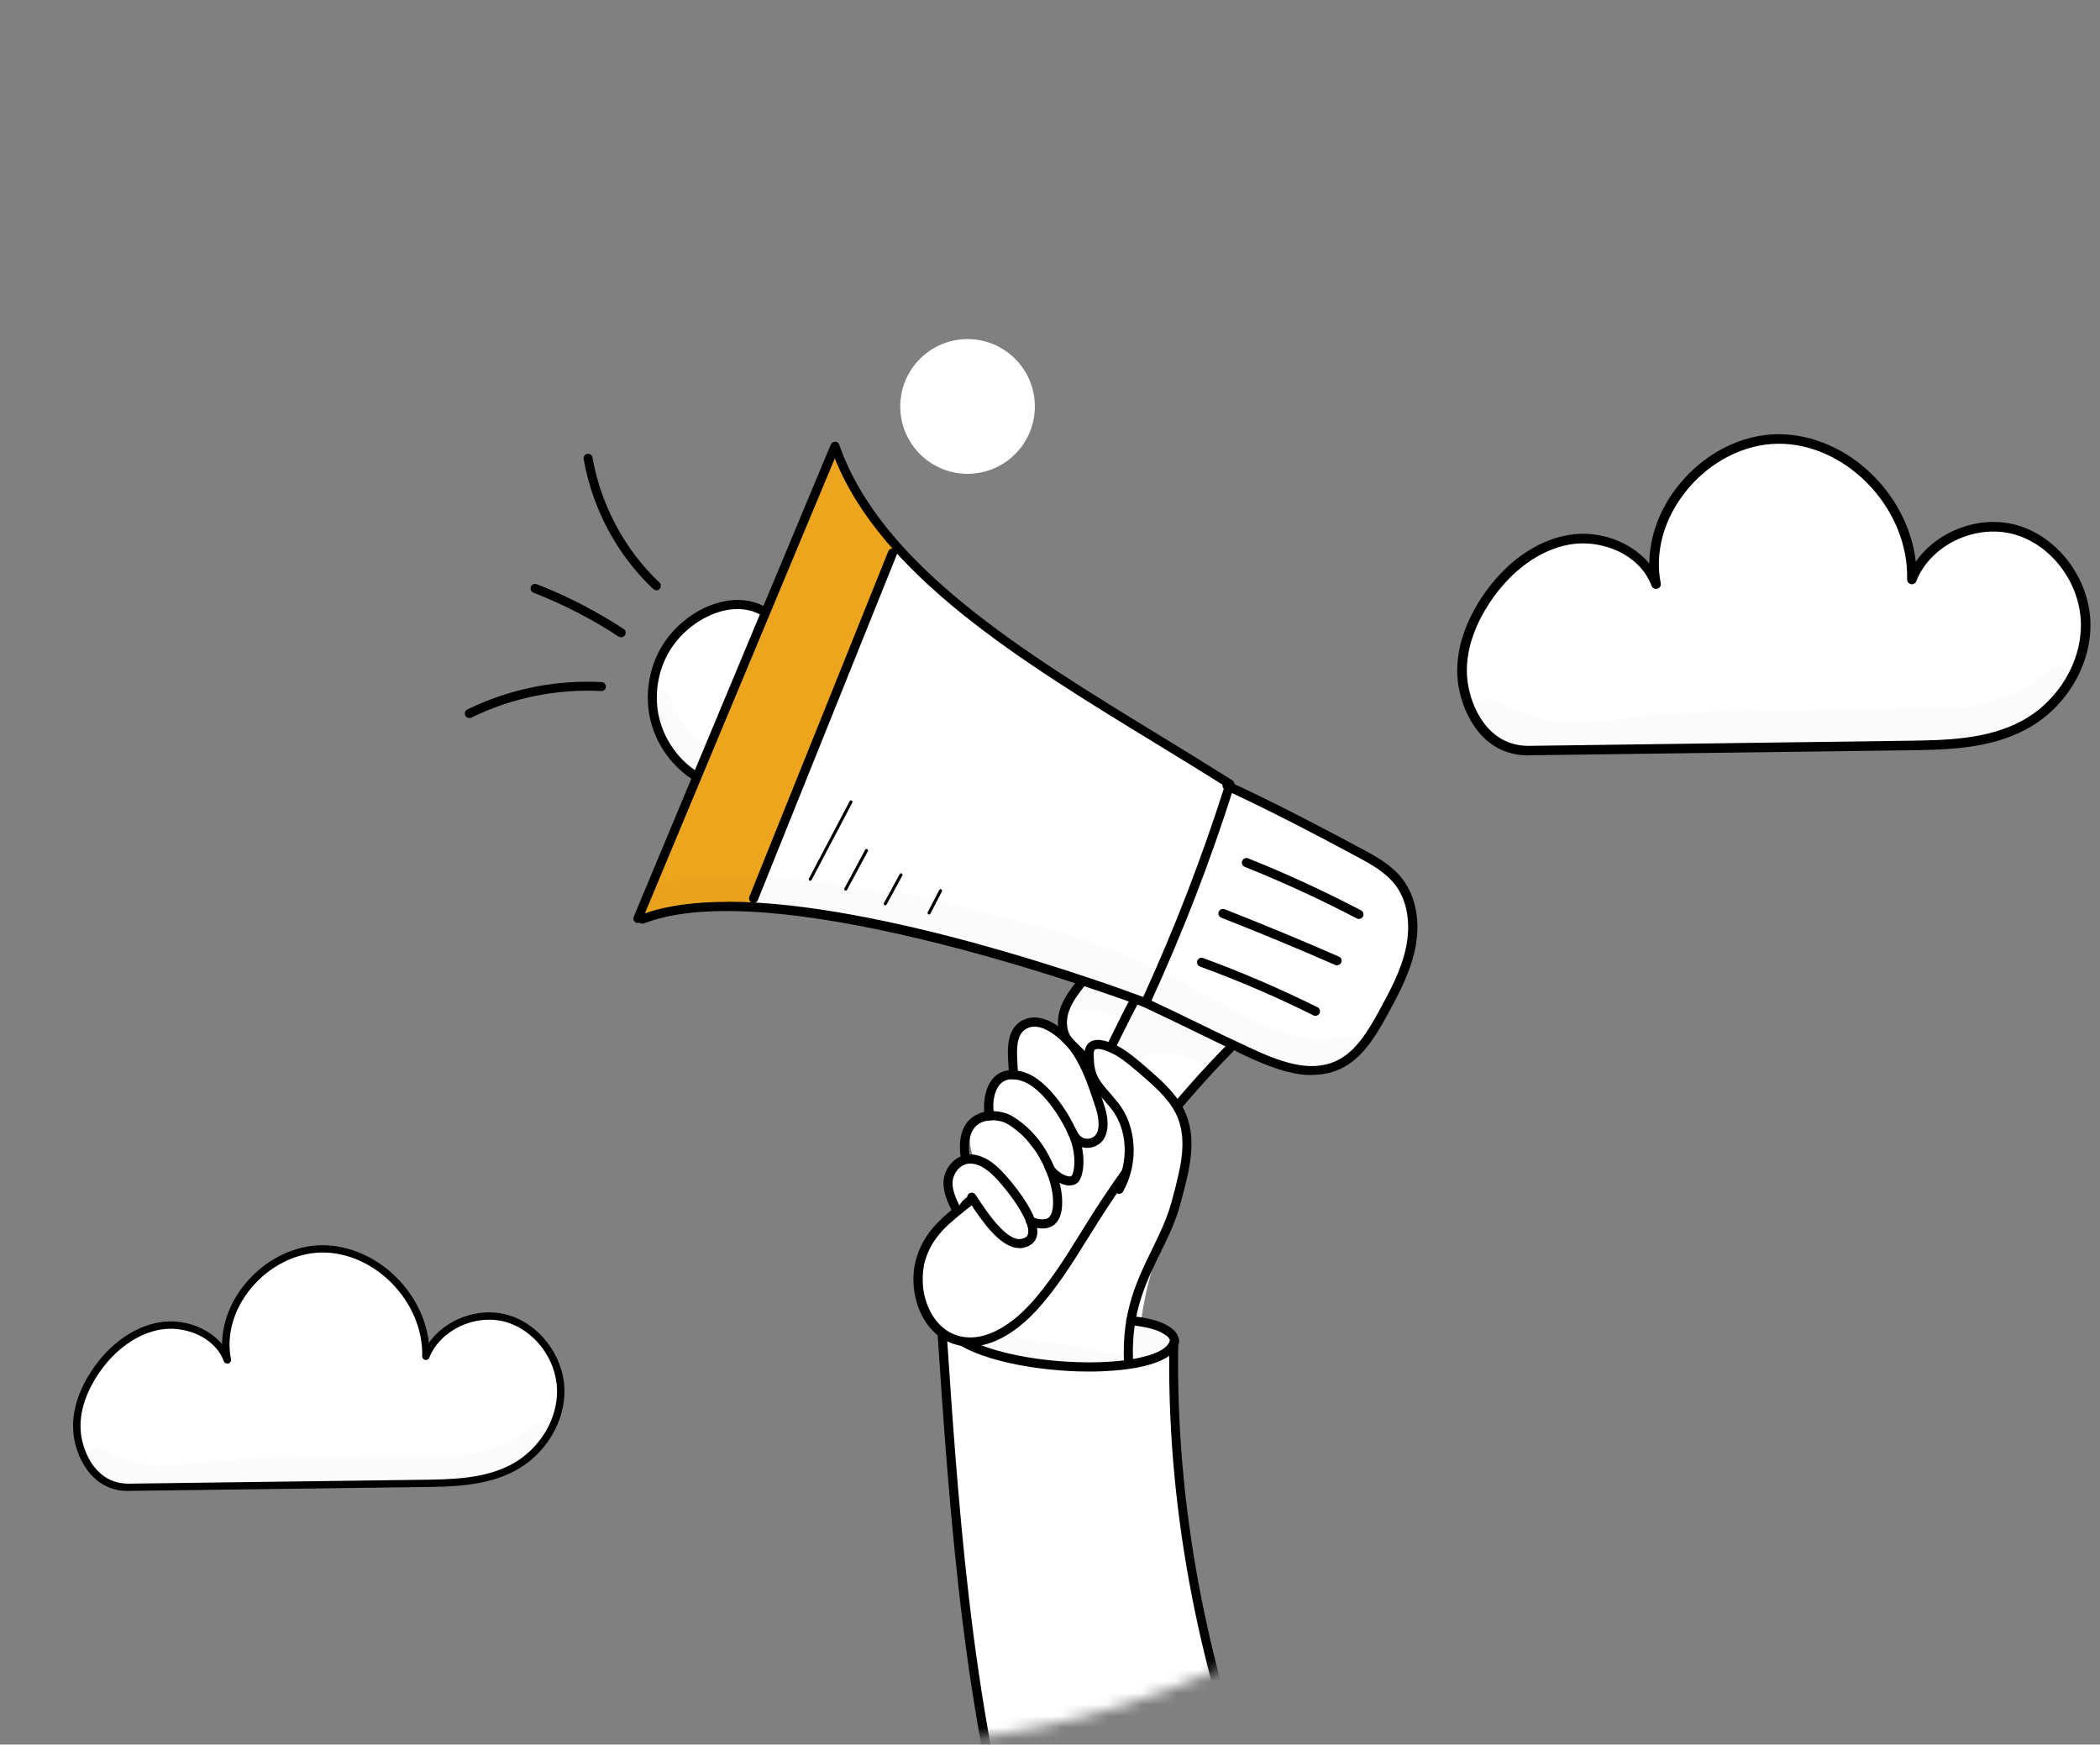 <svg width="183" height="152" viewBox="0 0 183 152" fill="none" xmlns="http://www.w3.org/2000/svg">
<rect x="0" y="0" width="183" height="152" fill="#808080" stroke="none"/>
<mask id="mask0_3615_26724" style="mask-type:alpha" maskUnits="userSpaceOnUse" x="0" y="0" width="151" height="152">
<ellipse cx="75.605" cy="76" rx="74.944" ry="76" fill="#D9D9D9"/>
</mask>
<g mask="url(#mask0_3615_26724)">
<path d="M102.291 117.293C102.376 116.818 102.101 116.343 101.722 116.048C101.342 115.752 100.867 115.615 100.403 115.499C94.95 114.053 89.212 113.789 83.601 114.348C83.052 114.401 82.356 114.623 82.346 115.171C82.346 115.425 82.504 115.646 82.662 115.836C83.706 117.019 85.257 117.61 86.776 118.064C91.111 119.341 95.794 119.826 100.15 118.613C100.91 118.401 102.122 118.233 102.291 117.314V117.293Z" fill="white"/>
<path d="M85.381 104.753C86.204 103.856 87.027 102.938 87.828 102.019C89.242 100.425 90.624 98.8 91.984 97.164C92.132 97.195 92.29 97.185 92.385 97.28C93.239 96.562 94.6 96.246 95.813 96.467C96.467 97.143 97.247 97.744 98.038 98.346C98.344 98.568 98.629 98.8 98.967 99.001C99.178 99.127 99.389 99.254 99.589 99.38H99.6C99.663 99.444 99.726 99.486 99.789 99.518C99.842 99.549 99.895 99.581 99.937 99.613C100.612 100.067 101.255 100.542 101.92 100.995C102.089 101.112 102.3 101.154 102.468 101.101V101.354C102.648 101.935 102.985 104.479 101.382 108.015C99.832 111.424 99.23 115.404 99.146 118.855C95.908 119.869 93.45 118.75 90.043 118.148C88.757 117.916 87.459 117.684 86.415 117.188C85.424 113.525 84.664 109.83 84.137 106.115C84.548 105.672 84.97 105.218 85.381 104.774V104.753Z" fill="white"/>
<path d="M98.199 101.935C98.293 100.51 97.861 99.053 97.007 97.913C96.469 97.195 95.762 96.594 95.361 95.791C94.95 94.989 94.95 93.87 95.678 93.343C96.131 93.005 96.754 93.005 97.302 93.121C98.758 93.427 99.928 94.462 100.962 95.528C101.605 96.193 102.238 96.889 102.629 97.723C102.977 98.473 103.124 99.296 103.198 100.109C103.24 100.615 103.261 101.143 103.051 101.618C102.766 102.262 102.122 102.663 101.489 102.98C100.836 103.307 100.108 103.603 99.38 103.476C98.652 103.349 98.146 102.663 98.188 101.924L98.199 101.935Z" fill="white"/>
<path d="M179.457 194.517C180.322 184.194 181.197 176.826 182.062 166.503C183.317 173.501 187.093 187.266 188.654 194.75C173.824 195.225 164.163 195.7 151.347 197.346C153.816 199.299 155.799 201.864 156.927 204.651C158.056 207.437 158.425 210.467 158.731 213.465C174.552 212.937 190.099 212.673 205.636 213.169C207.376 213.222 209.222 213.264 210.709 212.367C211.827 211.691 212.597 210.541 213.072 209.327C214.369 205.981 213.578 202.234 212.766 198.729C210.372 188.364 205.752 168.688 201.491 158.945C199.655 154.744 197.451 150.627 194.276 147.313C187.652 140.378 177.801 137.802 168.276 135.554C167.865 137.929 165.365 139.344 163.013 139.85C160.914 140.304 158.678 140.315 156.695 139.491C154.712 138.668 153.046 136.947 152.096 134.108C144.797 133.443 140.188 133.464 136.971 133.939C132.72 134.562 128.596 137.655 125.748 140.758C119.821 147.229 116.741 152.675 110.507 160.18C105.149 146.616 102.037 132.155 102.322 117.05C100.983 120.122 83.864 119.816 82.039 114.95C83.242 132.957 84.476 151.166 89.939 168.361C91.701 173.892 93.947 179.402 97.723 183.814C101.499 188.226 107.016 191.435 112.817 191.277C118.618 191.119 122.331 189.525 126.075 182.347C126.719 183.371 127.362 184.395 127.679 185.598C127.721 193.272 127.004 202.234 126.898 209.77C143.996 212.483 161.937 210.182 179.119 209.084C179.161 203.996 179.088 198.909 179.457 194.539V194.517Z" fill="white"/>
<path d="M158.719 213.845C158.582 213.845 158.455 213.771 158.381 213.665C158.308 213.549 158.297 213.401 158.36 213.275C159.267 211.48 158.54 207.575 157.348 204.64L157.263 204.419C156.166 201.695 154.922 198.613 151.241 197.716C151.051 197.674 150.924 197.505 150.935 197.304C150.945 197.114 151.093 196.956 151.283 196.935C160.976 195.689 168.665 195.109 179.086 194.676C179.055 194.613 179.044 194.539 179.044 194.465C179.477 189.303 179.92 184.806 180.352 180.447C180.774 176.098 181.217 171.601 181.649 166.44C181.67 166.239 181.829 166.091 182.029 166.081C182.229 166.081 182.398 166.208 182.44 166.408C183.147 170.335 184.645 176.425 186.111 182.305C187.261 186.96 188.358 191.361 189.033 194.634C189.054 194.75 189.033 194.866 188.959 194.961C188.885 195.056 188.78 195.109 188.664 195.109C173.602 195.594 164.604 196.069 153.034 197.494C155.903 198.888 157.052 201.738 158.002 204.102L158.086 204.324C159.194 207.058 159.974 210.794 159.299 213.011C178 212.388 192.302 212.304 205.624 212.736C207.238 212.789 209.063 212.842 210.476 211.987C211.668 211.269 212.332 210.045 212.68 209.137C213.978 205.791 213.081 201.896 212.364 198.771C210.497 190.686 205.55 169.216 201.11 159.051C198.863 153.9 196.659 150.343 193.98 147.535C187.714 140.969 178.77 138.394 168.57 135.987C167.916 138.341 165.353 139.703 163.086 140.199C160.67 140.726 158.402 140.6 156.525 139.819C154.363 138.921 152.728 137.064 151.789 134.435C145.102 133.844 140.398 133.791 137.012 134.288C131.96 135.026 127.646 139.217 126.021 140.99C122.72 144.6 120.294 147.904 117.72 151.398C115.664 154.195 113.543 157.077 110.791 160.391C110.706 160.497 110.558 160.55 110.421 160.529C110.284 160.508 110.168 160.413 110.115 160.286C104.557 146.205 101.783 132.029 101.888 118.127C100.127 119.404 96.15 119.51 94.79 119.499C90.782 119.489 84.843 118.613 82.512 116.364C83.662 133.633 84.97 151.44 90.296 168.203C91.784 172.868 93.999 178.832 98.007 183.508C102.057 188.237 107.573 190.981 112.795 190.834C118.353 190.675 122.003 189.229 125.367 182.02C125.462 181.819 125.694 181.735 125.895 181.83C126.095 181.925 126.179 182.157 126.085 182.358C122.562 189.905 118.554 191.467 112.816 191.625C107.373 191.784 101.614 188.934 97.406 184.025C93.303 179.233 91.045 173.174 89.537 168.435C84.021 151.092 82.797 132.704 81.616 114.929C81.605 114.728 81.742 114.549 81.932 114.517C82.133 114.475 82.323 114.591 82.386 114.781C83.156 117.209 89.294 118.676 94.779 118.697C98.682 118.718 101.551 117.979 101.909 116.881C101.973 116.691 102.152 116.586 102.352 116.618C102.542 116.649 102.69 116.818 102.679 117.019C102.426 130.973 105.084 145.223 110.601 159.378C113.132 156.296 115.136 153.573 117.066 150.934C119.65 147.419 122.087 144.094 125.42 140.452C127.097 138.615 131.58 134.277 136.875 133.506C140.366 133 145.207 133.053 152.095 133.675C152.253 133.686 152.38 133.791 152.432 133.939C153.287 136.473 154.795 138.256 156.81 139.09C158.993 139.988 161.324 139.766 162.896 139.428C165.037 138.964 167.473 137.665 167.853 135.449C167.874 135.343 167.937 135.248 168.022 135.185C168.117 135.121 168.222 135.1 168.328 135.132C178.812 137.602 188.02 140.199 194.517 146.996C197.27 149.878 199.517 153.499 201.806 158.745C206.267 168.973 211.235 190.496 213.102 198.603C213.851 201.833 214.769 205.854 213.387 209.433C212.997 210.446 212.237 211.839 210.856 212.673C209.231 213.655 207.206 213.591 205.571 213.539C192.123 213.106 177.673 213.201 158.698 213.834H158.687L158.719 213.845ZM182.208 169.311C181.85 173.343 181.491 176.985 181.143 180.542C180.721 184.891 180.278 189.388 179.846 194.549C179.846 194.591 179.835 194.623 179.825 194.655C182.409 194.549 185.172 194.454 188.168 194.359C187.482 191.15 186.449 186.949 185.341 182.516C184.191 177.861 182.999 173.069 182.208 169.321V169.311Z" fill="black"/>
<path d="M102.364 117.325C102.364 117.325 102.332 117.325 102.321 117.325C102.1 117.304 101.942 117.103 101.963 116.892C101.963 116.797 101.931 116.671 101.836 116.554C101.731 116.417 101.572 116.312 101.414 116.217C100.824 115.837 99.843 115.583 98.503 115.457C98.282 115.436 98.123 115.246 98.144 115.024C98.166 114.802 98.355 114.644 98.577 114.665C100.064 114.813 101.129 115.098 101.836 115.552C102.037 115.678 102.269 115.837 102.448 116.069C102.669 116.343 102.775 116.671 102.743 116.977C102.722 117.177 102.553 117.336 102.353 117.336L102.364 117.325Z" fill="black"/>
<path d="M82.07 115.467C81.859 115.467 81.68 115.298 81.68 115.077C81.68 114.77 81.817 114.464 82.081 114.243C82.291 114.063 82.545 113.968 82.745 113.905C83.272 113.736 83.81 113.662 84.359 113.683C84.58 113.683 84.749 113.873 84.739 114.095C84.739 114.317 84.549 114.485 84.327 114.475C83.874 114.464 83.42 114.528 82.977 114.665C82.84 114.707 82.682 114.77 82.576 114.855C82.502 114.918 82.45 115.003 82.46 115.066C82.46 115.288 82.291 115.467 82.07 115.467Z" fill="black"/>
<g opacity="0.13">
<path opacity="0.13" d="M82.08 114.897C82.154 114.602 82.397 114.39 82.681 114.295C82.734 114.274 82.797 114.274 82.85 114.264C82.998 113.768 83.673 113.599 84.031 113.968C84.348 114.369 84.685 114.76 85.055 115.119C85.149 115.214 85.244 115.309 85.35 115.393C85.888 115.594 86.552 115.815 87.364 116.037C88.272 116.354 89.189 116.702 90.138 116.85C91.225 117.008 91.32 117.008 92.659 117.145C93.809 117.304 95.982 117.895 97.659 117.937C99.695 118.465 97.037 114.57 98.745 114.939C99.199 115.034 100.38 115.119 101.066 115.541C101.319 115.699 101.583 115.858 101.741 116.111C101.762 116.143 101.772 116.185 101.783 116.217C101.815 116.217 101.857 116.217 101.889 116.217C102.637 116.28 102.859 117.367 102.194 117.726C100.422 118.655 98.429 119.193 96.425 119.235C95.739 119.235 95.054 119.13 94.368 119.14C93.714 119.14 93.05 119.172 92.396 119.098C91.035 118.95 89.685 118.687 88.345 118.423H88.282C88.282 118.423 88.388 118.423 88.44 118.433L88.272 118.412C88.187 118.402 88.208 118.412 88.272 118.412C87.649 118.328 87.016 118.243 86.415 118.032C84.675 117.42 82.861 116.723 82.397 115.9C82.312 115.784 82.238 115.668 82.175 115.541C82.059 115.351 82.027 115.108 82.091 114.887L82.08 114.897Z" fill="black"/>
</g>
<g opacity="0.13">
<path opacity="0.13" d="M88.707 101.07C88.505 100.911 88.569 100.953 88.707 101.07V101.07Z" fill="black"/>
</g>
<g opacity="0.13">
<path opacity="0.13" d="M95.316 104.067C95.369 104.067 95.444 104.046 95.465 104.046C95.412 104.046 95.359 104.057 95.316 104.067Z" fill="black"/>
</g>
<g opacity="0.13">
<path opacity="0.13" d="M95.213 104.088C95.213 104.088 95.277 104.088 95.309 104.078C95.245 104.088 95.182 104.099 95.213 104.088Z" fill="black"/>
</g>
<path d="M107.112 91.337C102.292 96.636 97.862 102.304 93.886 108.268C91.776 111.424 89.572 114.865 86.038 116.248C85.268 116.544 84.435 116.744 83.633 116.597C82.431 116.385 81.439 115.446 80.933 114.327C80.427 113.208 80.353 111.942 80.448 110.728C80.522 109.788 80.701 108.838 81.165 108.004C81.587 107.234 82.178 106.558 82.863 106.009C84.878 104.415 84.118 103.645 84.519 101.967C85.69 97.09 92.852 97.09 95.71 92.91C94.993 92.414 94.276 91.918 93.696 91.274C93.116 90.63 92.673 89.817 92.641 88.952C92.588 87.632 93.443 86.471 94.181 85.342C84.825 82.006 75.069 79.832 65.238 78.639C67.39 74.438 69.141 70.036 70.871 65.645C73.223 59.681 75.585 53.728 78.127 48.08C84.34 54.329 91.882 59.058 99.349 63.724C104.486 66.933 109.633 70.142 115.118 72.707C118.04 74.068 121.32 75.504 122.638 78.449C123.472 80.307 123.324 82.492 122.681 84.423C122.027 86.355 120.898 88.086 119.769 89.785C118.841 91.179 117.702 92.678 115.972 93.1C112.882 93.195 109.77 92.53 107.112 91.337Z" fill="white"/>
<path d="M66.777 52.947C65.268 57.908 63.307 62.732 60.923 67.344C59.446 67.091 58.275 65.867 57.695 64.484C57.115 63.101 57.031 61.56 57.01 60.061C56.999 59.438 56.999 58.816 57.168 58.224C57.326 57.697 57.621 57.222 57.917 56.768C58.655 55.638 59.478 54.53 60.575 53.749C62.357 52.493 64.815 52.261 66.766 52.947H66.777Z" fill="white"/>
<path d="M65.479 79.124C69.667 68.569 73.854 58.013 78.041 47.278C75.721 45.114 73.886 42.391 72.715 39.404C72.715 39.404 55.786 80.064 55.775 79.895C58.866 78.818 62.209 78.491 65.469 79.124H65.479Z" fill="#EDA51E"/>
<path d="M99.821 87.759C99.821 87.759 99.727 87.759 99.684 87.738C99.368 87.622 67.968 75.82 56.123 80.454C55.986 80.507 55.827 80.475 55.722 80.391C55.627 80.423 55.532 80.423 55.437 80.391C55.237 80.307 55.142 80.074 55.226 79.874L72.398 38.728C72.461 38.581 72.609 38.486 72.777 38.486C72.946 38.486 73.083 38.591 73.136 38.749C76.796 49.242 89.168 56.81 101.129 64.114C103.197 65.381 105.338 66.69 107.395 67.988C107.542 68.083 107.616 68.273 107.563 68.442C105.517 74.944 103.028 81.373 100.18 87.537C100.117 87.685 99.969 87.769 99.821 87.769V87.759ZM63.401 78.565C76.796 78.565 96.615 85.743 99.621 86.862C102.342 80.919 104.737 74.733 106.72 68.484C104.747 67.239 102.701 65.993 100.718 64.779C88.989 57.612 76.88 50.213 72.746 39.942L56.197 79.578C58.201 78.871 60.658 78.576 63.39 78.576L63.401 78.565Z" fill="black"/>
<path d="M65.67 78.681C65.67 78.681 65.575 78.681 65.522 78.649C65.322 78.565 65.216 78.333 65.301 78.132L77.409 48.028C77.494 47.827 77.726 47.732 77.926 47.806C78.127 47.891 78.232 48.123 78.148 48.323L66.039 78.428C65.976 78.586 65.828 78.681 65.67 78.681Z" fill="black"/>
<path d="M60.458 67.904C60.384 67.904 60.31 67.883 60.247 67.841C58.401 66.637 57.04 64.611 56.608 62.415C56.175 60.219 56.65 57.813 57.884 55.976C58.485 55.089 59.255 54.308 60.194 53.654C61.84 52.503 64.371 51.68 66.565 52.809C66.755 52.904 66.839 53.147 66.734 53.348C66.639 53.538 66.396 53.622 66.196 53.517C64.318 52.545 62.093 53.295 60.637 54.308C59.783 54.899 59.076 55.617 58.538 56.419C57.42 58.077 56.988 60.262 57.378 62.257C57.779 64.252 59.002 66.088 60.669 67.175C60.848 67.292 60.901 67.545 60.785 67.724C60.711 67.841 60.584 67.904 60.458 67.904Z" fill="black"/>
<path d="M114.325 93.67C112.363 93.67 110.327 92.826 108.492 91.971C106.889 91.221 105.433 90.514 104.02 89.828C102.617 89.142 101.161 88.434 99.569 87.695C99.368 87.6 99.284 87.368 99.379 87.168C99.474 86.967 99.706 86.883 99.906 86.978C101.509 87.727 102.965 88.434 104.378 89.121C105.781 89.807 107.237 90.514 108.84 91.253C111.393 92.445 114.093 93.512 116.413 92.445C118.122 91.664 119.208 89.87 120.253 87.938C121.128 86.323 122.13 84.497 122.531 82.523C122.963 80.412 122.615 78.428 121.571 77.077C120.727 75.979 119.398 75.261 118.343 74.691C114.683 72.728 111.044 70.807 106.762 68.812C106.562 68.717 106.477 68.484 106.572 68.284C106.667 68.083 106.899 67.999 107.1 68.094C111.403 70.089 115.053 72.02 118.723 73.984C119.852 74.585 121.265 75.346 122.214 76.581C123.396 78.122 123.797 80.338 123.322 82.671C122.889 84.751 121.866 86.64 120.97 88.297C119.852 90.345 118.702 92.255 116.772 93.142C116.002 93.501 115.19 93.649 114.367 93.649L114.325 93.67Z" fill="black"/>
<path d="M84.56 117.325C84.096 117.325 83.621 117.262 83.136 117.103C80.204 116.164 79.043 112.427 79.845 109.662C80.541 107.266 82.155 105.999 84.212 104.384C84.581 104.088 84.971 103.782 85.382 103.455L85.509 103.36C88.504 100.953 91.627 97.745 94.791 93.839C95.561 92.889 96.331 91.327 97.143 89.669C97.607 88.73 98.082 87.748 98.578 86.883C98.683 86.693 98.926 86.629 99.115 86.735C99.305 86.841 99.369 87.083 99.263 87.273C98.788 88.128 98.314 89.089 97.85 90.018C97.016 91.717 96.225 93.322 95.403 94.335C92.207 98.293 89.043 101.534 85.994 103.983L85.878 104.078C85.467 104.405 85.077 104.711 84.697 105.007C82.682 106.58 81.227 107.719 80.604 109.873C79.908 112.279 80.953 115.562 83.378 116.343C86.068 117.209 88.694 114.792 89.686 113.715C91.426 111.836 92.829 109.588 94.179 107.403C94.496 106.896 94.812 106.389 95.129 105.883C98.525 100.542 102.48 95.549 106.889 91.063C107.047 90.904 107.29 90.904 107.448 91.063C107.606 91.221 107.606 91.464 107.448 91.622C103.081 96.066 99.158 101.006 95.793 106.305C95.477 106.801 95.16 107.308 94.844 107.814C93.472 110.021 92.049 112.311 90.255 114.243C89.317 115.256 87.102 117.314 84.539 117.314L84.56 117.325Z" fill="black"/>
<path d="M95.351 93.301C95.256 93.301 95.15 93.258 95.076 93.184L93.336 91.485C93.083 91.242 92.809 90.968 92.598 90.63C92.112 89.849 92.06 88.772 92.439 87.738C92.766 86.851 93.357 86.091 93.874 85.426C94.011 85.257 94.254 85.226 94.433 85.363C94.602 85.5 94.633 85.743 94.496 85.922C93.99 86.577 93.463 87.252 93.178 88.023C92.882 88.825 92.914 89.648 93.262 90.229C93.42 90.482 93.653 90.715 93.885 90.936L95.625 92.636C95.783 92.783 95.783 93.037 95.625 93.195C95.551 93.279 95.446 93.311 95.34 93.311L95.351 93.301Z" fill="black"/>
<path d="M118.418 80.064C118.355 80.064 118.291 80.053 118.239 80.022C115.074 78.365 111.783 76.855 108.471 75.525C108.271 75.441 108.166 75.219 108.25 75.008C108.334 74.807 108.566 74.702 108.767 74.786C112.1 76.116 115.412 77.647 118.608 79.315C118.798 79.42 118.871 79.652 118.776 79.853C118.703 79.99 118.566 80.064 118.428 80.064H118.418Z" fill="black"/>
<path d="M116.51 84.107C116.457 84.107 116.405 84.096 116.352 84.075C113.082 82.639 109.738 81.257 106.427 79.958C106.226 79.874 106.121 79.652 106.205 79.441C106.289 79.24 106.511 79.135 106.722 79.219C110.055 80.528 113.399 81.911 116.679 83.347C116.879 83.431 116.974 83.663 116.879 83.864C116.816 84.012 116.668 84.096 116.521 84.096L116.51 84.107Z" fill="black"/>
<path d="M114.631 88.508C114.567 88.508 114.515 88.498 114.451 88.466C111.245 86.862 107.922 85.437 104.568 84.212C104.368 84.138 104.262 83.906 104.336 83.706C104.41 83.505 104.642 83.389 104.842 83.473C108.228 84.708 111.572 86.154 114.81 87.759C115.01 87.854 115.084 88.097 114.989 88.287C114.915 88.424 114.778 88.508 114.631 88.508Z" fill="black"/>
<path d="M57.2 51.427C57.105 51.427 57.01 51.395 56.926 51.321C53.772 48.344 51.62 44.323 50.861 39.995C50.819 39.784 50.966 39.573 51.177 39.541C51.388 39.499 51.599 39.647 51.631 39.858C52.369 44.027 54.436 47.891 57.464 50.751C57.622 50.899 57.632 51.152 57.485 51.31C57.411 51.395 57.305 51.437 57.2 51.437V51.427Z" fill="black"/>
<path d="M54.122 55.522C54.048 55.522 53.974 55.501 53.9 55.459C51.569 53.928 49.069 52.641 46.485 51.638C46.285 51.553 46.179 51.332 46.264 51.12C46.337 50.92 46.569 50.814 46.781 50.899C49.417 51.923 51.959 53.242 54.343 54.794C54.522 54.91 54.575 55.163 54.459 55.343C54.385 55.459 54.259 55.522 54.132 55.522H54.122Z" fill="black"/>
<path d="M40.904 62.563C40.756 62.563 40.619 62.478 40.545 62.341C40.45 62.141 40.535 61.908 40.724 61.813C44.353 60.04 48.403 59.217 52.422 59.428C52.643 59.438 52.812 59.628 52.801 59.839C52.791 60.061 52.601 60.219 52.39 60.209C48.508 60.008 44.595 60.8 41.083 62.52C41.03 62.552 40.967 62.563 40.914 62.563H40.904Z" fill="black"/>
<path d="M70.605 76.739C70.605 76.739 70.563 76.739 70.542 76.728C70.479 76.697 70.457 76.612 70.489 76.549L74.044 69.804C74.075 69.74 74.16 69.719 74.223 69.751C74.286 69.783 74.307 69.867 74.276 69.93L70.721 76.675C70.721 76.675 70.647 76.749 70.605 76.749V76.739Z" fill="black"/>
<path d="M73.697 77.594C73.697 77.594 73.655 77.594 73.634 77.583C73.57 77.552 73.549 77.467 73.581 77.404L75.395 74.037C75.427 73.973 75.511 73.952 75.574 73.984C75.638 74.016 75.659 74.1 75.627 74.163L73.813 77.531C73.813 77.531 73.739 77.605 73.697 77.605V77.594Z" fill="black"/>
<path d="M77.146 78.882C77.146 78.882 77.104 78.882 77.083 78.861C77.02 78.829 76.999 78.744 77.03 78.681L78.401 76.158C78.433 76.095 78.517 76.074 78.581 76.106C78.644 76.137 78.665 76.222 78.633 76.285L77.262 78.808C77.262 78.808 77.188 78.882 77.146 78.882Z" fill="black"/>
<path d="M80.962 79.673C80.962 79.673 80.919 79.673 80.898 79.662C80.835 79.631 80.803 79.546 80.845 79.483L81.848 77.541C81.88 77.478 81.964 77.446 82.028 77.488C82.091 77.52 82.123 77.604 82.08 77.668L81.078 79.61C81.078 79.61 81.004 79.684 80.962 79.684V79.673Z" fill="black"/>
<g opacity="0.13">
<path opacity="0.13" d="M56.736 60.768C56.884 60.188 57.675 59.987 58.108 60.378C58.371 60.589 58.403 60.948 58.54 61.233C58.92 62.278 59.774 63.471 60.439 64.062C61.209 64.811 61.019 64.378 61.715 65.086C62.443 66.173 61.05 67.429 60.048 66.585C58.297 65.392 57.865 64.157 57.095 62.658C56.916 62.225 56.768 61.771 56.726 61.296C56.684 61.117 56.652 60.937 56.726 60.758L56.736 60.768Z" fill="black"/>
</g>
<g opacity="0.13">
<path opacity="0.13" d="M55.85 78.956C56.124 79.346 56.704 79.526 57.126 79.272C57.158 79.272 57.168 79.241 57.2 79.23C57.242 79.22 57.284 79.198 57.326 79.177C58.518 78.681 59.162 78.745 60.807 78.639C62.832 78.46 64.414 78.502 66.028 78.607C66.028 78.629 66.049 78.65 66.06 78.671C66.155 78.882 66.345 79.051 66.566 79.103C66.914 79.209 66.935 79.125 67.684 79.198C68.56 79.251 69.424 79.388 70.289 79.494C73.032 79.8 75.711 80.455 78.432 80.94C80.415 81.394 81.238 81.848 83.653 82.439C87.461 83.336 90.056 84.107 93.42 85.12C93.79 85.257 94.844 85.659 96.036 86.112C95.677 86.028 95.329 85.944 94.96 85.891C94.918 85.88 94.865 85.87 94.823 85.859C93.916 85.3 92.756 86.239 93.136 87.242C93.336 87.833 94.032 88.16 94.612 87.939H94.633C96.099 88.086 96.268 88.255 97.671 88.688C97.523 88.899 97.397 89.1 97.239 89.364C97.386 89.48 97.45 89.68 97.344 89.902C96.247 92.066 94.834 94.05 93.283 95.908C92.513 96.837 91.638 97.692 90.762 98.526C90.319 98.948 89.866 99.349 89.412 99.75C89.317 99.835 89.212 99.93 89.106 100.014C89.085 100.32 89.222 100.637 89.497 100.795C89.961 101.154 90.509 100.827 90.857 100.479C91.332 100.077 92.06 99.423 92.081 99.402C92.513 99.032 93.019 98.568 93.515 98.125C93.884 97.829 94.243 97.534 94.581 97.206C94.633 97.153 94.686 97.101 94.739 97.048C95.097 96.731 95.393 96.499 95.551 96.394C96.057 95.992 96.458 95.486 96.891 95.011C97.713 94.156 98.589 93.364 99.411 92.509C99.591 92.361 99.77 92.224 99.96 92.097C100.297 91.907 100.139 91.897 100.93 91.675C101.11 91.644 101.363 91.644 101.458 91.644C102.417 91.717 102.544 91.802 103.103 91.971C103.799 92.203 104.485 92.488 105.128 92.847C105.487 93.026 105.856 92.952 106.141 92.752C106.573 92.805 107.037 92.636 107.269 92.235C107.776 91.549 107.269 90.694 106.573 90.398C106.204 90.166 105.835 89.944 105.466 89.733C105.719 89.849 105.972 89.965 106.236 90.081C108.746 91.242 111.204 92.815 114.051 92.879C115.317 92.963 116.541 92.572 117.785 92.393C118.503 92.351 118.988 91.485 118.619 90.873C118.376 90.292 117.69 90.24 117.152 90.356C115.486 90.535 114.98 90.651 113.83 90.461C111.404 90.092 109.78 89.131 107.164 87.759C103.177 85.659 99.169 83.558 94.908 82.049C90.868 80.581 86.617 79.853 82.483 78.724C81.09 78.354 79.698 77.953 78.263 77.784C76.597 77.594 74.92 77.499 73.274 77.13C69.54 76.56 65.743 76.264 61.967 76.422C60.333 76.591 58.634 76.433 57.084 77.066C56.251 77.394 55.28 77.995 55.871 78.987L55.85 78.956ZM98.81 87.4C98.884 87.358 98.947 87.316 99.021 87.284L98.694 87.157C98.747 87.231 98.778 87.316 98.81 87.4Z" fill="black"/>
</g>
<path d="M83.442 105.26C83.084 104.627 83.052 105.228 82.841 104.532C82.641 103.835 82.609 103.064 82.894 102.389C83.179 101.724 83.833 101.186 84.55 101.154C85.436 101.122 86.174 101.819 86.775 102.473C87.809 103.592 88.79 104.774 89.528 106.104C89.803 106.601 90.024 107.266 89.644 107.688C89.444 107.909 89.128 107.983 88.822 107.994C87.957 108.036 87.081 107.667 86.512 107.023C86.259 106.738 86.069 106.411 85.794 106.147C85.52 105.883 85.109 105.545 84.972 105.197C84.603 104.183 84.603 103.497 83.432 105.26H83.442Z" fill="white"/>
<path d="M85.603 102.357C85.245 101.724 84.876 101.09 84.675 100.383C84.475 99.686 84.443 98.916 84.728 98.24C85.013 97.575 85.667 97.037 86.384 97.005C87.27 96.974 88.008 97.67 88.609 98.325C89.643 99.444 90.624 100.626 91.362 101.956C91.637 102.452 91.858 103.117 91.478 103.539C91.278 103.761 90.962 103.835 90.656 103.845C89.791 103.888 89 104.152 88.42 103.508C88.166 103.223 85.688 100.985 85.593 102.357H85.603Z" fill="white"/>
<path d="M87.586 98.937C87.227 98.304 86.858 97.671 86.658 96.963C86.457 96.267 86.426 95.496 86.71 94.82C86.995 94.156 87.649 93.617 88.366 93.585C89.252 93.554 89.991 94.251 90.592 94.905C91.626 96.024 92.606 97.206 93.345 98.536C93.619 99.032 93.841 99.697 93.461 100.119C93.26 100.341 92.944 101.133 92.638 101.143C91.773 101.186 90.898 100.098 90.328 99.454C90.075 99.169 87.681 97.565 87.586 98.927V98.937Z" fill="white"/>
<path d="M88.377 93.596C87.649 93.596 88.356 90.946 88.651 90.281C88.936 89.616 89.59 89.078 90.307 89.046C91.193 89.015 91.932 89.712 92.533 90.366C93.567 91.485 94.547 92.667 95.286 93.997C95.56 94.493 95.781 95.158 95.402 95.58C95.201 95.802 95.771 98.663 95.465 98.673C94.6 98.715 93.545 98.356 92.965 97.713C92.712 97.428 90.307 93.596 88.377 93.596Z" fill="white"/>
<path d="M97.408 96.731C96.248 95.264 93.558 92.066 95.088 91.21C95.868 90.778 97.735 91.707 98.336 92.372C99.37 93.49 101.458 94.546 102.197 95.876C102.471 96.372 103.526 99.212 103.146 99.623C102.945 99.845 103.135 102.515 102.829 102.537C101.965 102.579 98.421 103.56 97.851 102.917C97.598 102.632 99.844 99.824 97.397 96.742L97.408 96.731Z" fill="white"/>
<path d="M88.822 108.743C87.144 108.743 85.488 106.252 84.581 104.88C84.497 104.753 84.413 104.627 84.349 104.532C84.223 104.352 84.275 104.109 84.455 103.983C84.634 103.856 84.877 103.909 85.003 104.088C85.077 104.194 85.151 104.31 85.246 104.447C85.984 105.566 87.725 108.184 88.99 107.941C89.423 107.857 89.528 107.677 89.57 107.55C89.845 106.759 88.621 104.753 87.26 103.18C86.533 102.336 85.731 101.502 84.708 101.386C83.896 101.291 83.263 101.945 83.073 102.621C82.83 103.465 83.305 104.426 83.716 105.27L83.748 105.334C83.843 105.534 83.759 105.767 83.569 105.862C83.368 105.957 83.136 105.872 83.041 105.682L83.01 105.619C82.556 104.69 81.987 103.539 82.314 102.399C82.651 101.228 83.695 100.468 84.803 100.594C86.111 100.753 87.071 101.745 87.862 102.663C88.568 103.487 90.847 106.284 90.319 107.814C90.203 108.152 89.908 108.574 89.138 108.722C89.032 108.743 88.938 108.754 88.832 108.754L88.822 108.743Z" fill="black"/>
<path d="M93.209 103.297C93.114 103.297 93.019 103.297 92.924 103.265C92.186 103.128 91.332 102.463 91.057 101.829C90.973 101.629 91.057 101.397 91.268 101.312C91.469 101.228 91.701 101.312 91.785 101.523C91.933 101.872 92.555 102.389 93.072 102.484C93.156 102.505 93.315 102.516 93.388 102.442C93.589 102.22 93.905 100.679 93.125 98.906C92.27 96.984 90.635 94.757 89.159 94.219C88.368 93.934 87.745 93.966 87.302 94.325C86.712 94.799 86.438 95.887 86.596 97.174C86.627 97.396 86.469 97.586 86.248 97.618C86.037 97.65 85.836 97.491 85.805 97.269C85.604 95.697 85.984 94.367 86.796 93.702C87.26 93.332 88.094 92.995 89.422 93.48C91.184 94.124 92.956 96.583 93.842 98.589C94.76 100.668 94.412 102.537 93.947 103.001C93.758 103.191 93.504 103.286 93.198 103.286L93.209 103.297Z" fill="black"/>
<path d="M90.845 107.033C90.265 107.033 89.706 106.812 89.516 106.643C89.347 106.495 89.337 106.252 89.484 106.083C89.632 105.914 89.874 105.904 90.043 106.052C90.191 106.168 91.066 106.41 91.414 106.052C91.625 105.84 91.731 105.503 91.763 105.017C91.815 104.046 91.573 102.969 91.014 101.713C90.275 100.045 89.147 98.737 87.765 97.913C87.216 97.586 86.056 97.417 85.276 97.934C84.58 98.399 84.316 99.359 84.495 100.71C84.527 100.932 84.369 101.122 84.158 101.154C83.936 101.185 83.746 101.027 83.715 100.816C83.419 98.694 84.168 97.713 84.843 97.269C85.951 96.531 87.459 96.805 88.176 97.227C89.706 98.135 90.94 99.57 91.741 101.386C92.353 102.758 92.617 103.962 92.554 105.059C92.511 105.756 92.322 106.263 91.974 106.611C91.668 106.917 91.256 107.033 90.845 107.033Z" fill="black"/>
<path d="M98.334 118.908C98.123 118.908 97.944 118.739 97.944 118.528C97.764 114.232 99.104 111.488 100.401 108.838C101.076 107.445 101.72 106.126 102.12 104.627L102.236 104.183C102.848 101.872 103.481 99.476 102.627 97.375C102.068 96.003 100.939 94.947 99.737 93.902L99.568 93.754C98.861 93.132 97.88 92.287 97.11 91.876C96.172 91.379 95.623 91.327 95.433 91.443C95.349 91.496 95.307 91.612 95.307 91.802C95.307 93.596 95.707 94.061 96.678 95.18C96.899 95.433 97.153 95.728 97.427 96.077C99.062 98.103 99.251 101.354 97.87 103.814C97.764 104.004 97.522 104.067 97.332 103.962C97.142 103.856 97.079 103.613 97.184 103.423C98.408 101.238 98.26 98.357 96.815 96.573C96.541 96.235 96.298 95.95 96.077 95.697C95.075 94.536 94.516 93.892 94.516 91.802C94.516 91.2 94.79 90.904 95.022 90.767C95.549 90.451 96.372 90.588 97.48 91.179C98.334 91.633 99.346 92.519 100.085 93.163L100.254 93.311C101.477 94.377 102.732 95.549 103.355 97.079C104.314 99.423 103.618 102.062 102.996 104.384L102.88 104.827C102.469 106.4 101.804 107.751 101.108 109.176C99.853 111.741 98.566 114.391 98.735 118.486C98.735 118.708 98.576 118.887 98.355 118.898H98.334V118.908Z" fill="black"/>
<path d="M94.751 100.014C94.582 100.014 94.392 99.993 94.192 99.919C93.706 99.74 93.327 99.349 93.042 98.737C92.947 98.536 93.042 98.304 93.232 98.209C93.432 98.114 93.664 98.209 93.759 98.399C93.949 98.811 94.181 99.064 94.455 99.169C94.772 99.286 95.067 99.169 95.183 99.117C95.974 98.747 95.753 97.375 95.51 96.615L95.373 96.193C94.877 94.694 94.36 93.153 93.506 91.854C92.81 90.799 90.975 89.036 89.656 89.532C88.58 89.933 88.57 91.2 88.665 92.699C88.686 93.079 88.707 93.396 88.696 93.67C88.686 93.892 88.496 94.05 88.274 94.039C88.053 94.029 87.895 93.839 87.905 93.617C87.916 93.396 87.905 93.079 87.874 92.741C87.789 91.422 87.652 89.427 89.371 88.783C91.164 88.118 93.263 90.039 94.16 91.422C95.067 92.815 95.605 94.409 96.111 95.95L96.248 96.372C96.66 97.618 96.723 99.264 95.51 99.835C95.373 99.898 95.088 100.014 94.73 100.014H94.751Z" fill="black"/>
<path d="M78.451 35.414C78.451 32.173 81.078 29.545 84.316 29.545C87.554 29.545 90.18 32.173 90.18 35.414C90.18 38.654 87.554 41.283 84.316 41.283C81.078 41.283 78.451 38.654 78.451 35.414Z" fill="white"/>
</g>
<g clip-path="url(#clip0_3615_26724)">
<path d="M133.274 65.394C144.253 65.25 155.232 65.105 166.201 64.961C169.697 64.917 173.35 64.828 176.425 63.163C179.622 61.42 181.842 57.889 181.753 54.259C181.665 50.618 179.1 47.099 175.581 46.144C172.062 45.19 167.932 47.099 166.6 50.485C166.778 44.202 161.227 38.207 154.933 38.251C148.638 38.296 143.088 44.734 144.298 50.907C143.221 48.043 139.779 46.522 136.76 47.032C133.74 47.532 131.198 49.686 129.5 52.239C128.09 54.359 127.146 56.924 127.479 59.466C127.812 62.008 129.533 65.449 133.274 65.394Z" fill="white"/>
<path d="M133.187 65.816C129.002 65.816 127.37 61.875 127.059 59.521C126.66 56.502 127.981 53.76 129.157 51.994C131.122 49.041 133.864 47.088 136.695 46.61C139.382 46.155 142.146 47.21 143.722 49.097C143.744 46.699 144.655 44.246 146.353 42.181C148.562 39.472 151.771 37.851 154.935 37.829C157.954 37.818 161.007 39.161 163.327 41.526C165.37 43.613 166.646 46.255 166.946 48.942C168.778 46.288 172.452 44.856 175.683 45.733C179.28 46.71 182.066 50.362 182.166 54.237C182.266 57.934 180.035 61.664 176.615 63.518C173.385 65.272 169.566 65.327 166.202 65.371L133.276 65.805H133.187V65.816ZM137.927 47.343C137.561 47.343 137.195 47.376 136.839 47.432C134.242 47.865 131.688 49.697 129.857 52.45C128.758 54.093 127.525 56.646 127.892 59.41C128.169 61.486 129.59 64.983 133.198 64.983H133.276L166.202 64.539C169.466 64.495 173.174 64.45 176.227 62.785C179.369 61.075 181.422 57.645 181.333 54.259C181.245 50.74 178.725 47.421 175.472 46.544C172.108 45.633 168.212 47.498 166.991 50.64C166.913 50.829 166.713 50.94 166.524 50.895C166.325 50.851 166.191 50.673 166.191 50.474C166.269 47.487 165.015 44.446 162.739 42.114C160.574 39.905 157.743 38.64 154.946 38.662C152.026 38.684 149.051 40.194 146.997 42.703C145.01 45.134 144.177 48.087 144.721 50.818C144.766 51.029 144.633 51.24 144.422 51.295C144.211 51.351 143.989 51.24 143.922 51.04C143.001 48.586 140.347 47.343 137.927 47.343Z" fill="black"/>
<g opacity="0.13">
<path opacity="0.13" d="M179.046 58.189C178.746 58.256 178.546 58.489 178.324 58.678C178.058 58.877 177.769 59.044 177.492 59.21C176.848 59.632 176.204 60.065 175.516 60.409C175.449 60.443 175.405 60.465 175.382 60.476C173.95 60.853 172.563 61.486 171.075 61.697C170.054 61.819 166.535 61.719 164.492 61.786C160.118 61.875 155.733 61.886 151.359 62.019C147.896 61.941 144.443 62.219 141.013 62.685C136.606 63.029 135.14 63.218 131.887 61.852L132.032 61.919C131.299 61.653 130.666 61.109 129.9 60.953C128.468 60.698 127.758 62.752 129.034 63.473C130.777 64.384 132.62 65.216 134.552 65.594C139.003 66.315 143.444 64.994 147.918 65.127C149.483 65.094 151.048 65.216 152.614 65.172C154.723 65.094 156.832 64.939 158.952 64.905C162.105 64.839 165.391 64.628 167.722 64.35C167.689 65.028 168.3 65.727 169.088 65.549C171.619 65.294 174.095 64.506 176.337 63.296C176.848 63.029 177.358 62.741 177.858 62.452C178.147 62.263 178.502 62.163 178.702 61.864C178.901 61.619 178.979 61.353 178.957 61.087C179.301 60.853 179.634 60.62 179.956 60.343C180.278 60.076 180.544 59.721 180.533 59.288C180.544 58.544 179.778 57.967 179.068 58.167L179.046 58.189Z" fill="black"/>
</g>
</g>
<g clip-path="url(#clip1_3615_26724)">
<path d="M11.246 129.581C19.767 129.471 28.287 129.36 36.799 129.25C39.512 129.216 42.347 129.148 44.733 127.874C47.214 126.541 48.937 123.84 48.868 121.062C48.799 118.276 46.809 115.584 44.078 114.853C41.347 114.123 38.143 115.584 37.109 118.174C37.247 113.367 32.939 108.78 28.054 108.814C23.17 108.848 18.862 113.774 19.801 118.497C18.965 116.306 16.295 115.142 13.951 115.533C11.608 115.915 9.635 117.563 8.317 119.516C7.223 121.139 6.491 123.101 6.749 125.046C7.008 126.991 8.343 129.624 11.246 129.581Z" fill="white"/>
<path d="M11.177 129.904C7.929 129.904 6.663 126.889 6.422 125.088C6.112 122.778 7.137 120.68 8.05 119.329C9.575 117.07 11.703 115.575 13.9 115.21C15.985 114.862 18.13 115.668 19.353 117.112C19.37 115.278 20.077 113.401 21.395 111.821C23.109 109.748 25.599 108.508 28.054 108.491C30.397 108.483 32.767 109.511 34.567 111.32C36.152 112.916 37.143 114.938 37.376 116.993C38.797 114.963 41.649 113.868 44.156 114.539C46.947 115.286 49.109 118.081 49.187 121.045C49.264 123.873 47.533 126.727 44.879 128.146C42.372 129.488 39.409 129.53 36.798 129.564L11.246 129.895H11.177V129.904ZM14.856 115.77C14.572 115.77 14.287 115.796 14.012 115.838C11.996 116.17 10.014 117.571 8.593 119.678C7.74 120.935 6.784 122.888 7.068 125.003C7.283 126.591 8.386 129.267 11.186 129.267H11.246L36.798 128.927C39.331 128.893 42.209 128.859 44.578 127.585C47.016 126.277 48.61 123.653 48.541 121.062C48.472 118.369 46.516 115.83 43.992 115.159C41.382 114.462 38.358 115.889 37.41 118.293C37.35 118.437 37.195 118.522 37.048 118.488C36.893 118.454 36.79 118.319 36.79 118.166C36.85 115.881 35.877 113.554 34.111 111.77C32.431 110.08 30.234 109.111 28.063 109.128C25.797 109.145 23.488 110.3 21.894 112.22C20.352 114.08 19.706 116.339 20.128 118.429C20.163 118.59 20.059 118.752 19.896 118.794C19.732 118.837 19.56 118.752 19.508 118.599C18.793 116.722 16.734 115.77 14.856 115.77Z" fill="black"/>
<g opacity="0.13">
<path opacity="0.13" d="M46.767 124.069C46.534 124.12 46.379 124.298 46.206 124.443C46 124.596 45.776 124.723 45.56 124.85C45.061 125.173 44.561 125.504 44.027 125.768C43.975 125.793 43.941 125.81 43.924 125.819C42.812 126.108 41.735 126.592 40.581 126.753C39.788 126.846 37.057 126.77 35.472 126.821C32.078 126.889 28.675 126.897 25.281 126.999C22.593 126.94 19.913 127.152 17.251 127.509C13.831 127.772 12.694 127.917 10.17 126.872L10.282 126.923C9.713 126.719 9.222 126.303 8.628 126.184C7.516 125.989 6.965 127.56 7.956 128.112C9.308 128.809 10.738 129.446 12.237 129.734C15.692 130.286 19.138 129.276 22.61 129.378C23.825 129.352 25.039 129.446 26.254 129.412C27.891 129.352 29.528 129.233 31.173 129.208C33.62 129.157 36.17 128.995 37.979 128.783C37.953 129.301 38.427 129.836 39.039 129.7C41.003 129.505 42.924 128.902 44.664 127.976C45.061 127.772 45.457 127.551 45.845 127.331C46.069 127.186 46.344 127.11 46.499 126.88C46.654 126.694 46.715 126.49 46.698 126.286C46.965 126.108 47.223 125.929 47.473 125.717C47.723 125.513 47.93 125.241 47.921 124.91C47.93 124.341 47.335 123.899 46.784 124.052L46.767 124.069Z" fill="black"/>
</g>
</g>
<defs>
<clipPath id="clip0_3615_26724">
<rect width="55.185" height="27.986" fill="white" transform="translate(126.994 37.829)"/>
</clipPath>
<clipPath id="clip1_3615_26724">
<rect width="42.825" height="21.413" fill="white" transform="translate(6.371 108.491)"/>
</clipPath>
</defs>
</svg>
